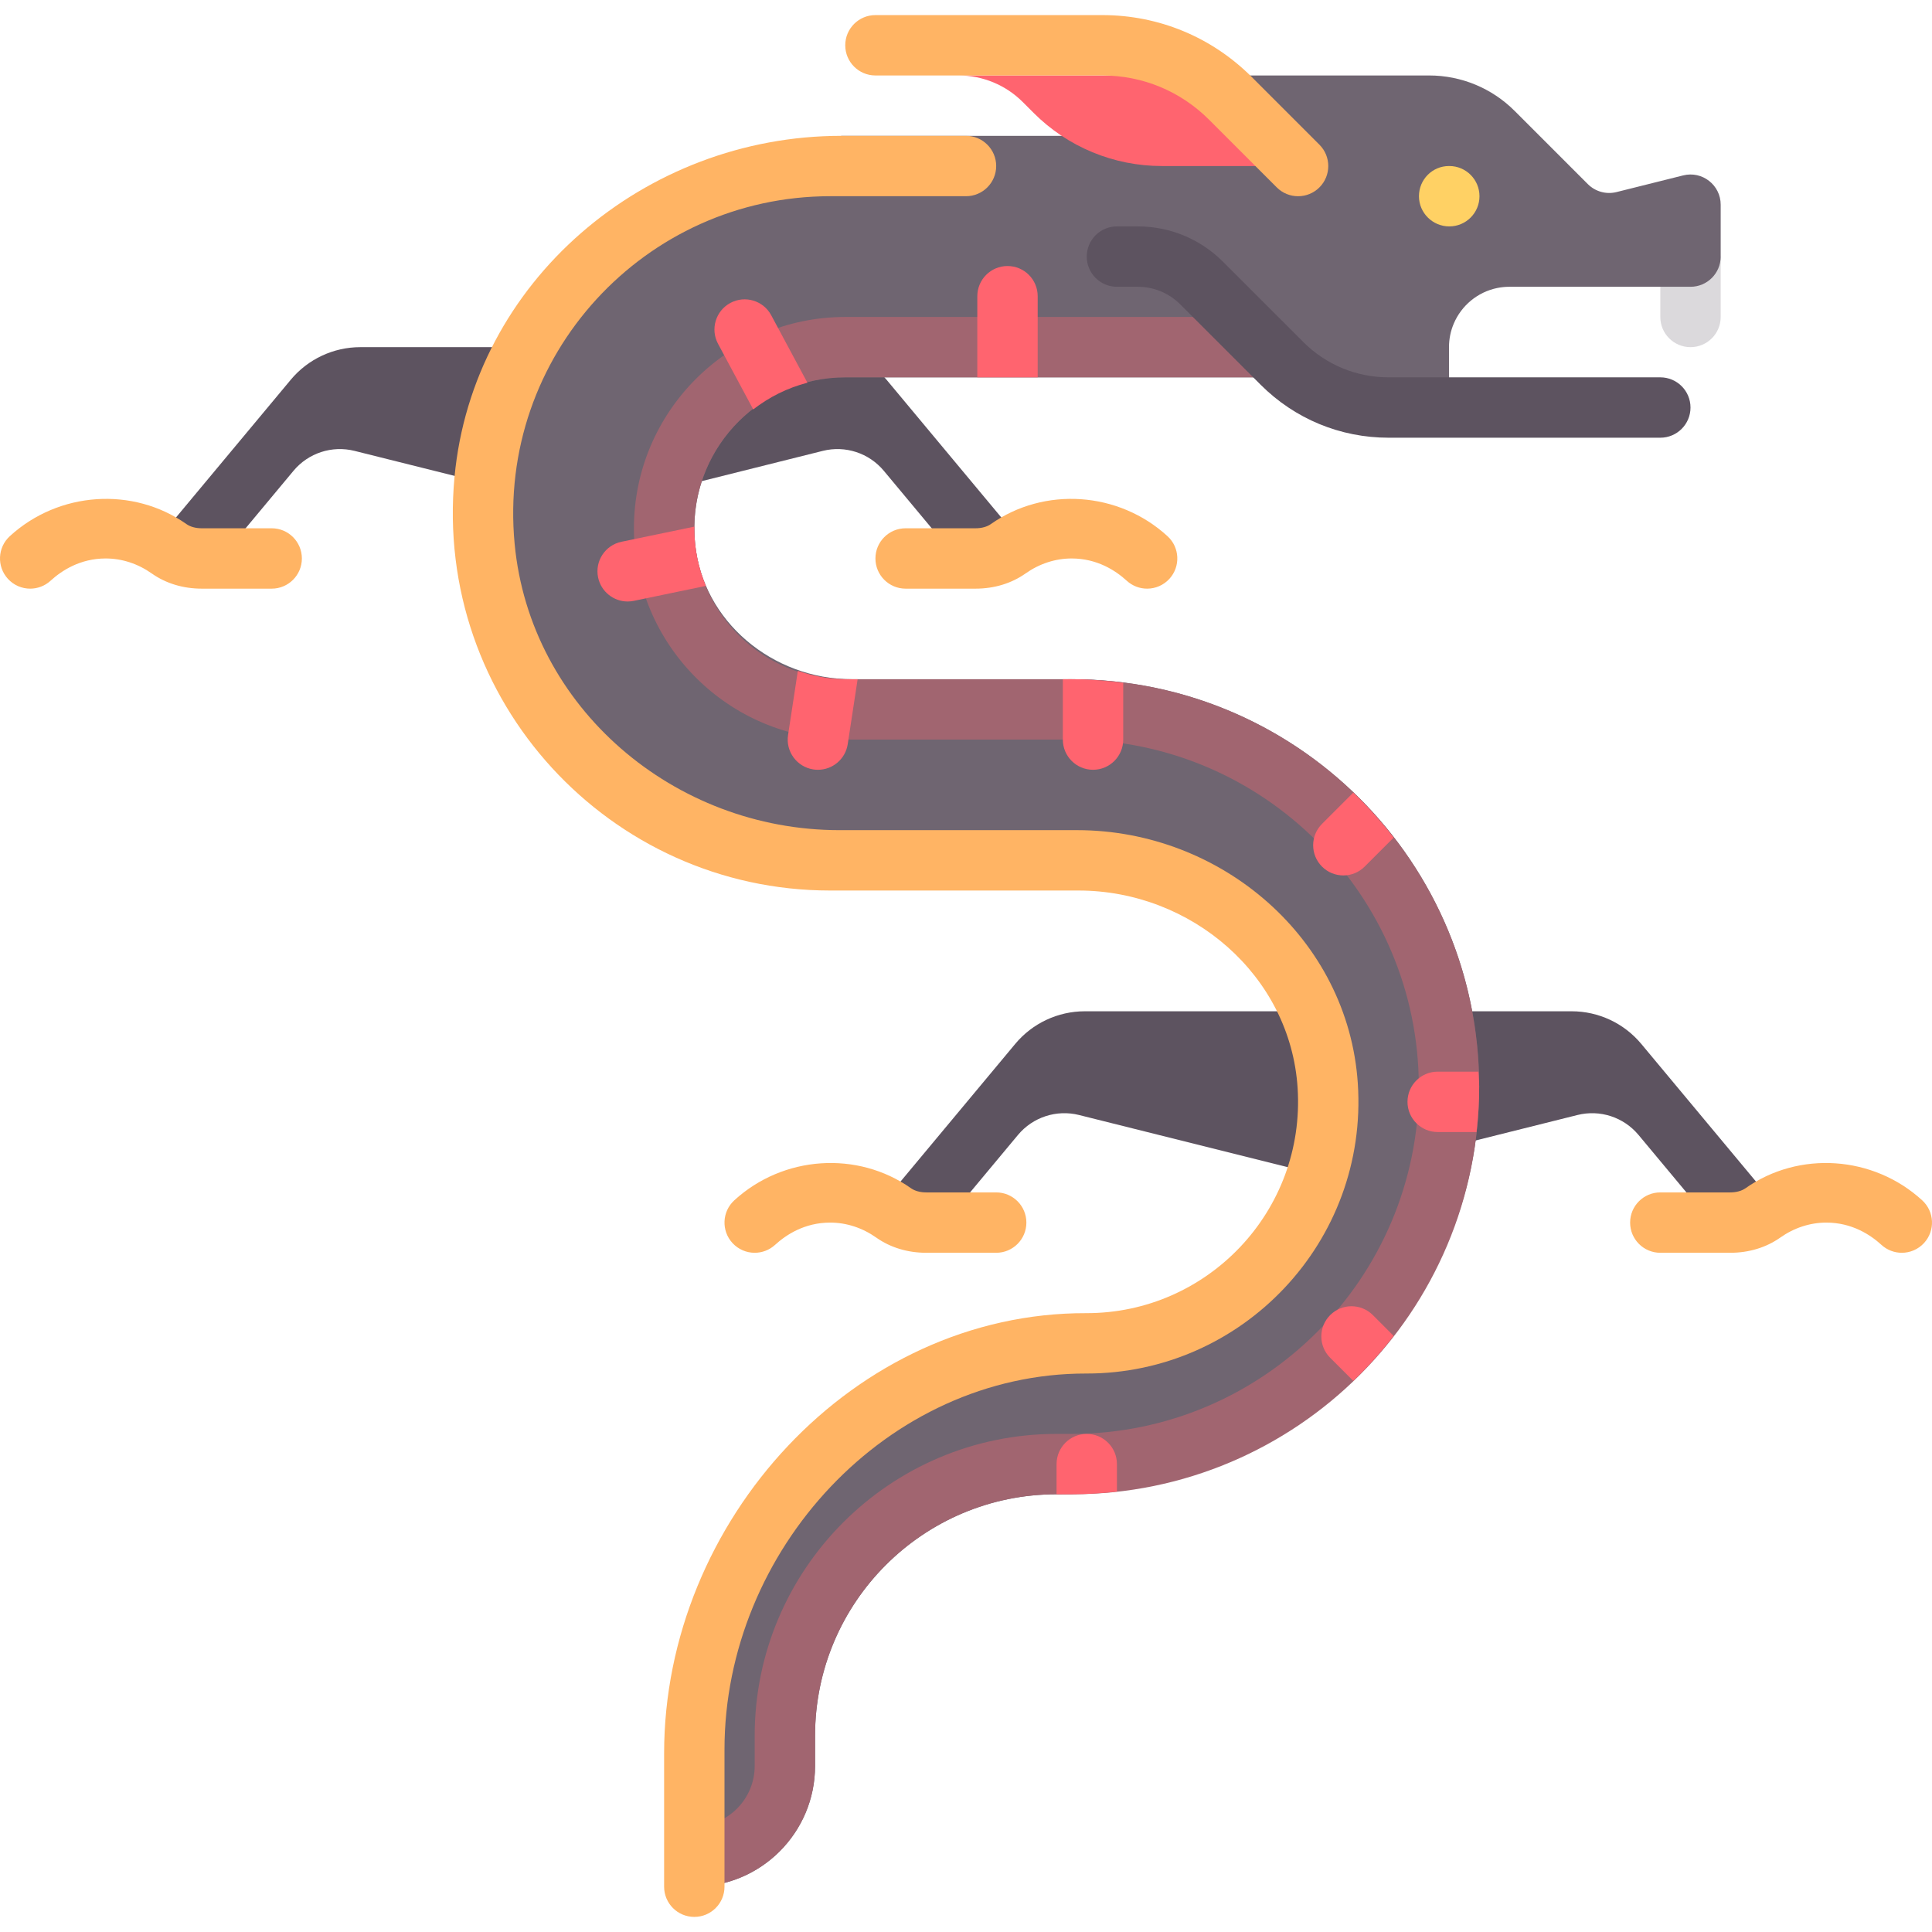 <?xml version="1.0" encoding="iso-8859-1"?>
<!-- Generator: Adobe Illustrator 19.0.0, SVG Export Plug-In . SVG Version: 6.00 Build 0)  -->
<svg version="1.1" id="Capa_1" xmlns="http://www.w3.org/2000/svg" xmlns:xlink="http://www.w3.org/1999/xlink" x="0px" y="0px"
	 viewBox="0 0 511.999 511.999" style="enable-background:new 0 0 511.999 511.999;" xml:space="preserve">
<path style="fill:#5D5360;" d="M287.495,267.999c-7.124,0-13.88,3.164-18.441,8.637l-35.203,42.242l12.297,10.242l23.63-28.355
	c3.931-4.717,10.215-6.768,16.172-5.279l82.049,20.513l-0.001-48H287.495z"/>
<path style="fill:#FFB464;" d="M200,331.999c-2.164,0-4.32-0.875-5.898-2.594c-2.984-3.258-2.766-8.32,0.492-11.305
	c12.953-11.871,32.664-13.211,46.844-3.195c1,0.703,2.438,1.094,4.031,1.094H264c4.422,0,8,3.582,8,8s-3.578,8-8,8h-18.531
	c-4.938,0-9.523-1.391-13.25-4.023c-3.688-2.602-7.914-3.977-12.219-3.977c-6.742,0-11.656,3.207-14.594,5.898
	C203.867,331.304,201.93,331.999,200,331.999z"/>
<path style="fill:#5D5360;" d="M416.503,267.999c7.124,0,13.88,3.164,18.44,8.637l35.203,42.242l-12.297,10.242l-23.63-28.354
	c-3.931-4.717-10.215-6.769-16.172-5.279l-50.049,12.512v-40H416.503z"/>
<path style="fill:#FFB464;" d="M503.998,331.999c2.164,0,4.32-0.875,5.898-2.594c2.984-3.258,2.766-8.32-0.492-11.305
	c-12.953-11.871-32.664-13.211-46.844-3.195c-1,0.703-2.438,1.094-4.031,1.094h-18.531c-4.422,0-8,3.582-8,8s3.578,8,8,8h18.531
	c4.938,0,9.523-1.391,13.25-4.023c3.688-2.602,7.914-3.977,12.219-3.977c6.742,0,11.656,3.207,14.594,5.898
	C500.131,331.304,502.069,331.999,503.998,331.999z"/>
<path style="fill:#5D5360;" d="M216.504,91.999c7.124,0,13.88,3.164,18.44,8.637l35.203,42.242L257.85,153.12l-23.63-28.354
	c-3.931-4.717-10.215-6.769-16.172-5.279l-50.049,12.512v-40H216.504z"/>
<path style="fill:#FFB464;" d="M303.999,155.999c2.164,0,4.32-0.875,5.898-2.594c2.984-3.258,2.766-8.32-0.492-11.305
	c-12.953-11.871-32.664-13.211-46.844-3.195c-1,0.703-2.438,1.094-4.031,1.094h-18.531c-4.422,0-8,3.582-8,8s3.578,8,8,8h18.531
	c4.937,0,9.523-1.391,13.25-4.023c3.687-2.602,7.914-3.977,12.219-3.977c6.742,0,11.656,3.207,14.594,5.898
	C300.131,155.304,302.069,155.999,303.999,155.999z"/>
<path style="fill:#5D5360;" d="M95.495,91.999c-7.124,0-13.88,3.164-18.44,8.637l-35.203,42.242l12.297,10.242l23.63-28.354
	c3.931-4.717,10.215-6.769,16.172-5.279L144,131.999v-40H95.495z"/>
<path style="fill:#FFB464;" d="M8,155.999c-2.164,0-4.32-0.875-5.898-2.594c-2.984-3.258-2.766-8.32,0.492-11.305
	c12.953-11.871,32.664-13.211,46.844-3.195c1,0.703,2.437,1.094,4.031,1.094H72c4.422,0,8,3.582,8,8s-3.578,8-8,8H53.468
	c-4.937,0-9.523-1.391-13.25-4.023c-3.687-2.602-7.914-3.977-12.218-3.977c-6.742,0-11.656,3.207-14.594,5.898
	C11.867,155.304,9.929,155.999,8,155.999z"/>
<path style="fill:#DBD9DC;" d="M447.999,91.999c-4.422,0-8-3.582-8-8v-16h16v16C455.999,88.417,452.421,91.999,447.999,91.999z"/>
<path style="fill:#6F6571;" d="M446.059,46.484L428.394,50.9c-2.726,0.682-5.61-0.117-7.598-2.104l-19.423-19.424
	c-6.002-6.001-14.141-9.373-22.629-9.373h-50.745v16H222.928l-2.929,8c-51.383,0-92.928,42.124-91.984,93.722
	c0.927,50.648,44.38,90.278,95.035,90.278h62.615c33.843,0,63.595,25.277,66.145,59.024c2.82,37.316-26.384,68.513-62.994,68.971
	c-57.639,0.721-104.817,46.382-104.817,104.027v39.978c17.673,0,32-14.327,32-32v-8c0-35.346,28.654-64,64-64h0.95
	c58.153,0,108.192-44.691,110.927-102.78c2.92-62.02-46.499-113.22-107.877-113.22h-58.281c-20.891,0-39.548-15.274-41.531-36.071
	c-2.275-23.857,16.425-43.929,39.812-43.929h120l8,8h32v-16c0-2.209,0.447-4.313,1.258-6.228c2.023-4.786,6.31-8.381,11.518-9.447
	c1.041-0.212,2.12-0.325,3.224-0.325h48c4.418,0,8-3.582,8-8V54.245C455.999,49.041,451.108,45.222,446.059,46.484z"/>
<path style="fill:#A16570;" d="M283.999,179.999h-60c-22.091,0-40-17.909-40-40s17.909-40,40-40h112v-16h-112
	c-30.878,0-56,25.122-56,56s25.122,56,56,56h60c50.729,0,92,41.271,92,92s-41.271,92-92,92h-4c-44.112,0-80,35.888-80,80v8
	c0,8.822-7.178,16-16,16v16c17.673,0,32-14.327,32-32v-8c0-35.346,28.654-64,64-64h4c59.647,0,108-48.353,108-108
	S343.646,179.999,283.999,179.999z"/>
<path style="fill:#FFB464;" d="M285.452,219.999h-62.993c-43.713,0-81.979-32.378-86.078-75.898
	c-4.703-49.942,34.624-92.102,83.618-92.102h36c4.418,0,8-3.582,8-8l0,0c0-4.418-3.582-8-8-8h-33.071
	c-52.042,0-97.597,38.548-102.474,90.361c-5.596,59.455,41.224,109.639,99.545,109.639h65.796c29.908,0,56.184,22.501,58.088,52.349
	c2.078,32.573-23.877,59.732-56.027,59.651c-61.575-0.156-111.857,55.051-111.857,116.626v35.374c0,4.418,3.578,8,8,8s8-3.582,8-8
	v-36.366c0-52.771,43.105-99.723,95.876-99.634c41.379,0.07,74.747-34.946,71.96-76.89
	C357.296,248.866,323.779,219.999,285.452,219.999z"/>
<path style="fill:#FFD164;" d="M384.077,59.999c-4.422,0-8.039-3.582-8.039-8s3.539-8,7.961-8h0.078c4.422,0,8,3.582,8,8
	S388.499,59.999,384.077,59.999z"/>
<path style="fill:#FF646F;" d="M343.999,43.999l-24-24h-65.941c6.365,0,12.469,2.528,16.97,7.029l2.912,2.912
	c9.002,9.002,21.211,14.059,33.942,14.059H343.999z"/>
<path style="fill:#5D5360;" d="M439.999,115.999h-72c-12.82,0-24.875-4.992-33.937-14.059l-21.258-21.254
	c-3.023-3.023-7.039-4.687-11.313-4.687h-5.492c-4.422,0-8-3.582-8-8s3.578-8,8-8h5.492c8.547,0,16.586,3.332,22.625,9.375
	l21.258,21.254c6.047,6.043,14.078,9.371,22.625,9.371h72c4.422,0,8,3.582,8,8S444.421,115.999,439.999,115.999z"/>
<g>
	<path style="fill:#FF646F;" d="M372.999,291.999c0,4.418,3.578,8,8,8h10.297c0.436-3.944,0.703-7.939,0.703-12
		c0-1.351-0.152-2.662-0.202-4h-10.798C376.577,283.999,372.999,287.581,372.999,291.999z"/>
	<path style="fill:#FF646F;" d="M281.663,179.999v16c0,4.418,3.578,8,8,8s8-3.582,8-8v-15.042
		c-4.485-0.568-9.025-0.958-13.664-0.958H281.663z"/>
	<path style="fill:#FF646F;" d="M352.507,348.511c-3.125,3.125-3.125,8.191,0,11.312l6.123,6.122
		c3.862-3.699,7.424-7.686,10.705-11.919l-5.516-5.515C360.695,345.386,355.632,345.386,352.507,348.511z"/>
	<path style="fill:#FF646F;" d="M215.546,203.909c0.406,0.062,0.812,0.09,1.211,0.09c3.891,0,7.297-2.836,7.898-6.793l2.625-17.207
		h-3.281c-4.417,0-8.59-0.888-12.563-2.21l-2.593,17.003C208.171,199.159,211.179,203.241,215.546,203.909z"/>
	<path style="fill:#FF646F;" d="M266.999,70.499c-4.422,0-8,3.582-8,8v21.5h16v-21.5C274.999,74.081,271.421,70.499,266.999,70.499z
		"/>
	<path style="fill:#FF646F;" d="M166.328,159.401c0.539,0,1.086-0.055,1.633-0.168l19.09-3.962
		c-1.949-4.708-3.052-9.858-3.052-15.272c0-0.151,0.043-0.291,0.044-0.442l-19.333,4.012c-4.328,0.898-7.109,5.133-6.211,9.457
		C159.289,156.804,162.617,159.401,166.328,159.401z"/>
	<path style="fill:#FF646F;" d="M358.632,210.054l-8.289,8.289c-3.125,3.125-3.125,8.187,0,11.312
		c1.562,1.562,3.609,2.344,5.656,2.344s4.094-0.781,5.656-2.344l7.681-7.681C366.056,217.741,362.493,213.753,358.632,210.054z"/>
	<path style="fill:#FF646F;" d="M295.999,395.295v-7.296c0-4.418-3.578-8-8-8s-8,3.582-8,8v8h4
		C288.06,395.999,292.055,395.732,295.999,395.295z"/>
	<path style="fill:#FF646F;" d="M193.554,80.281c-3.891,2.09-5.359,6.937-3.266,10.832l9.327,17.385
		c4.211-3.266,9.046-5.695,14.355-7.075l-9.588-17.873C202.304,79.656,197.453,78.191,193.554,80.281z"/>
</g>
<path style="fill:#FFB464;" d="M344.007,52.003c-2.047,0-4.094-0.781-5.656-2.344l-17.945-17.945
	c-7.563-7.555-17.61-11.715-28.289-11.715h-60.118c-4.422,0-8-3.582-8-8s3.578-8,8-8h60.117c14.953,0,29.016,5.824,39.602,16.398
	l17.945,17.949c3.125,3.125,3.125,8.187,0,11.312C348.101,51.222,346.054,52.003,344.007,52.003z"/>
<g>
</g>
<g>
</g>
<g>
</g>
<g>
</g>
<g>
</g>
<g>
</g>
<g>
</g>
<g>
</g>
<g>
</g>
<g>
</g>
<g>
</g>
<g>
</g>
<g>
</g>
<g>
</g>
<g>
</g>
</svg>
